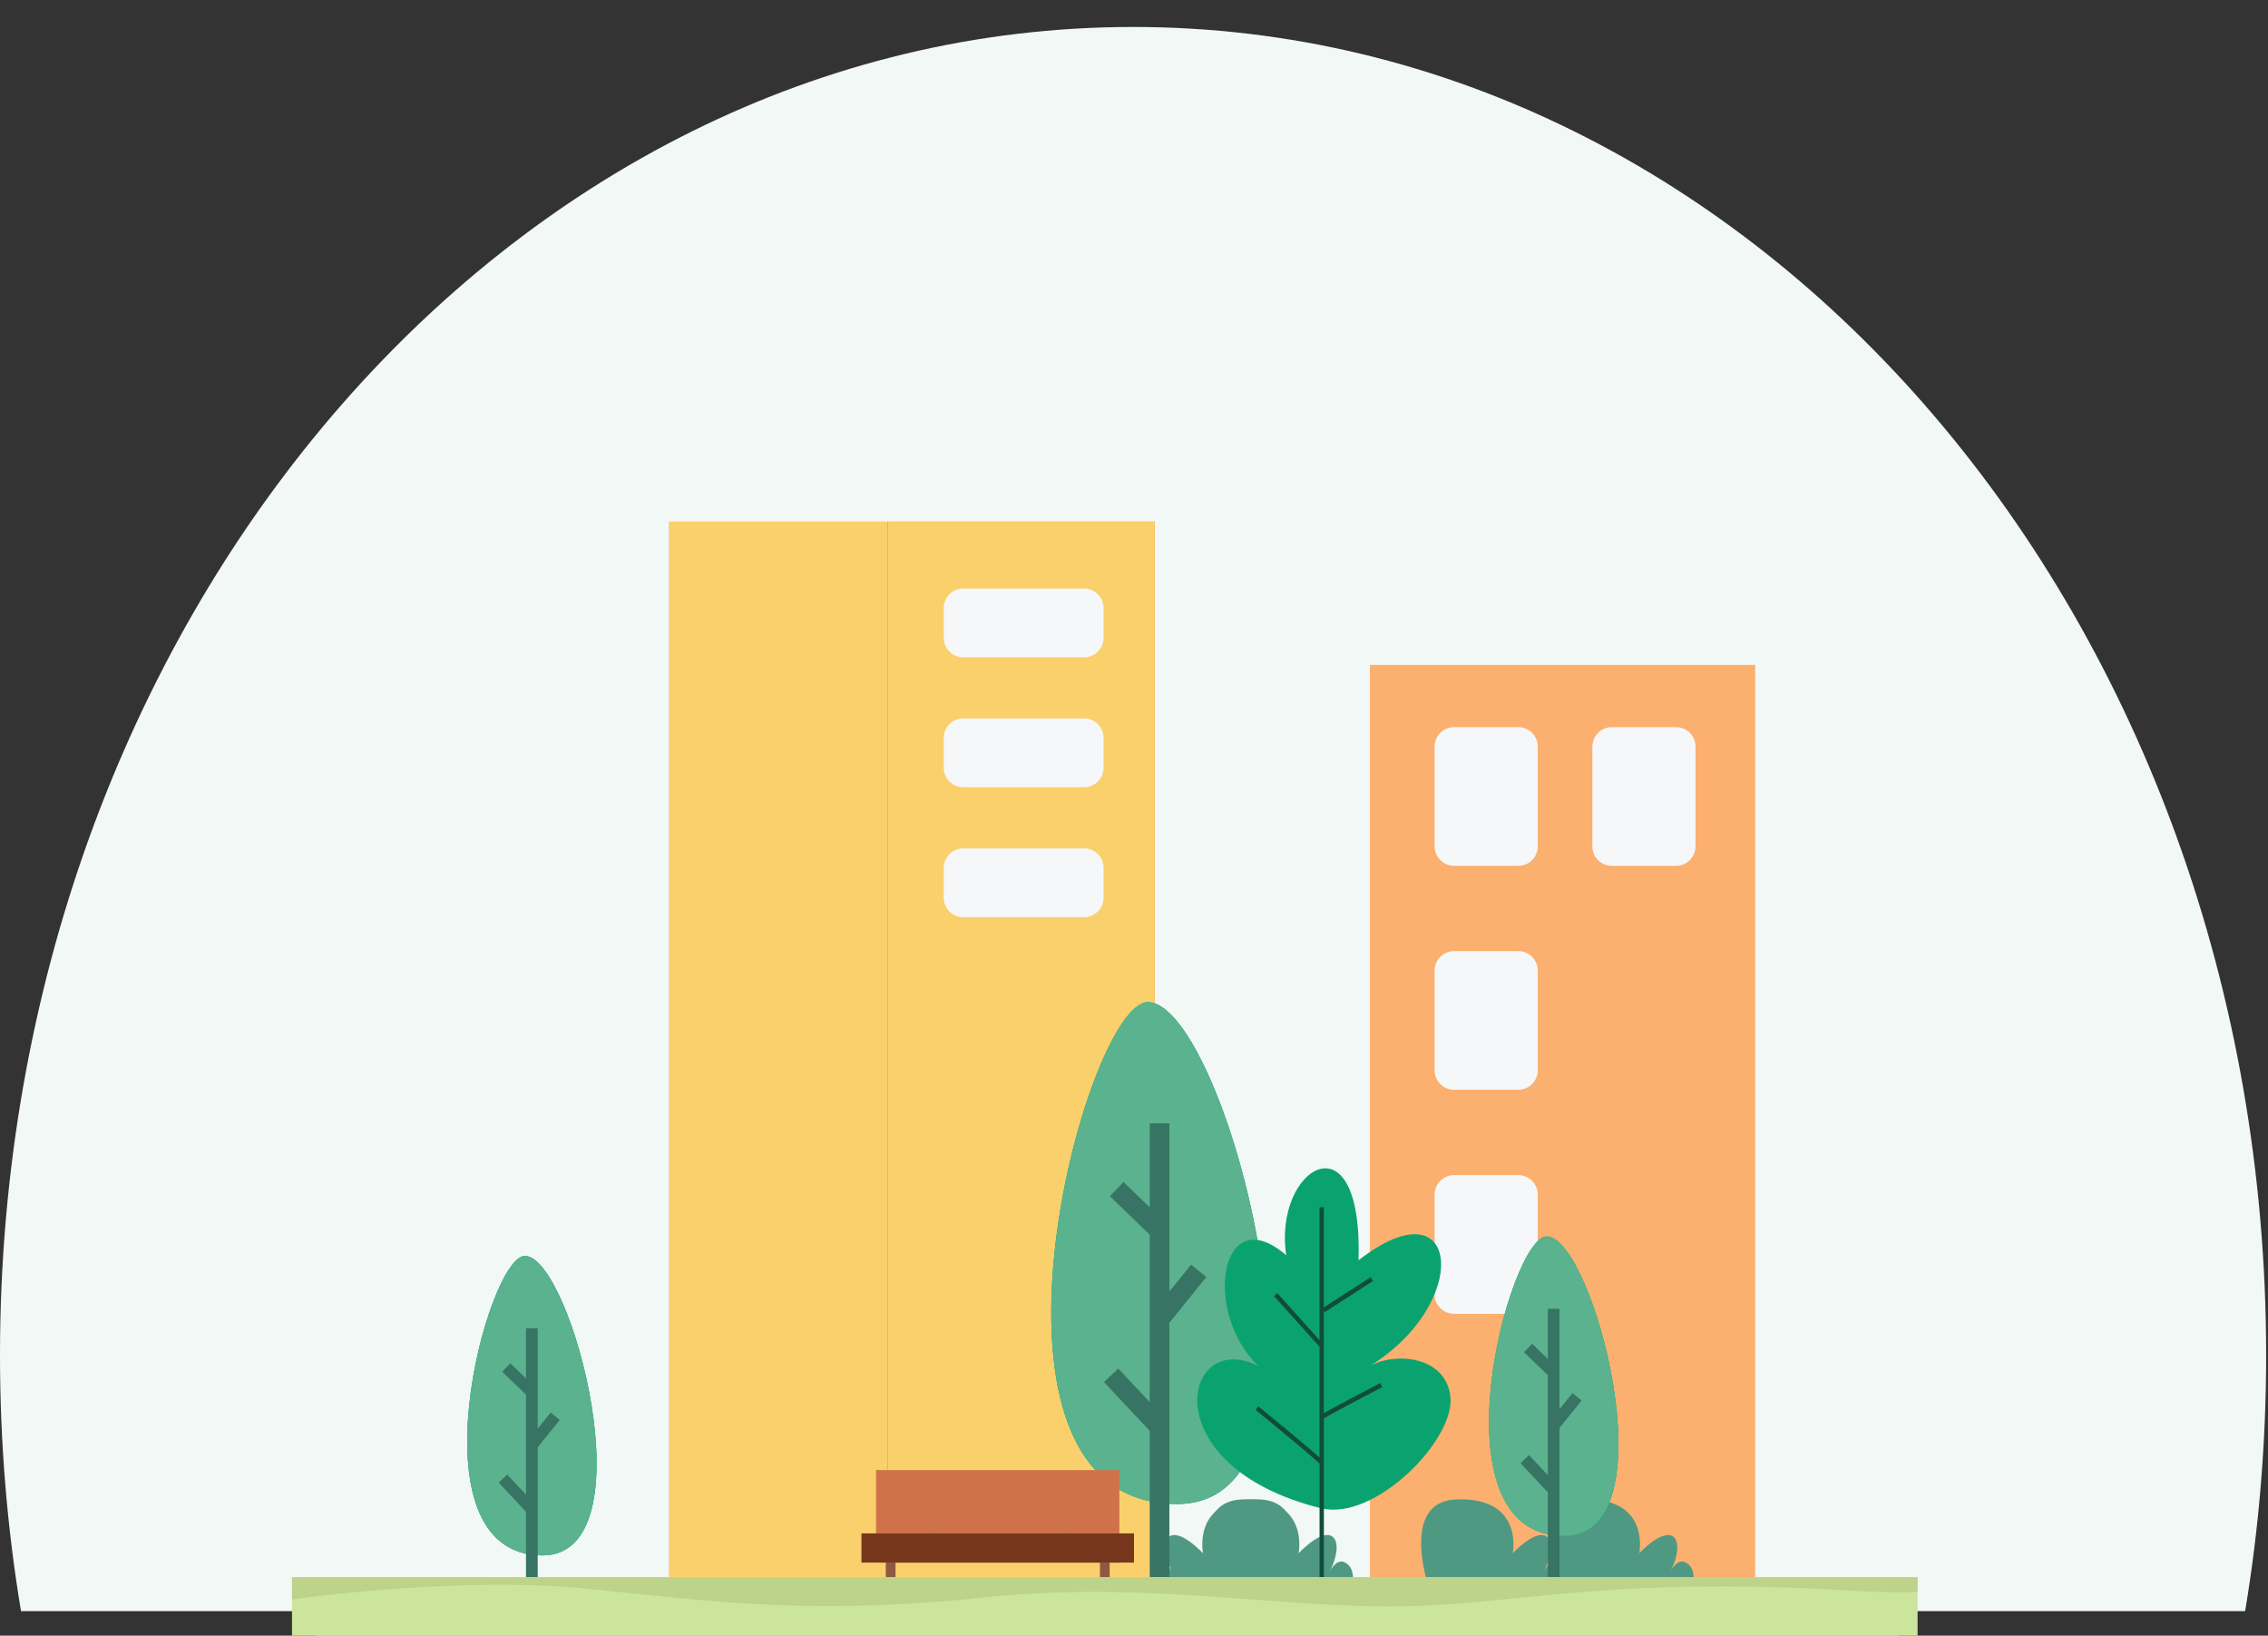 <svg width="233" height="168" viewBox="0 0 233 168" fill="none" xmlns="http://www.w3.org/2000/svg">
<rect x="0" y="0" width="233" height="168" fill="#333333" stroke="none"/>
<g clip-path="url(#clip0_2639_2678)">
<path d="M232.809 139.198C232.809 148.075 232.084 156.914 230.651 165.484H2.158C0.725 156.914 -0 148.075 1.19819e-07 139.198C1.19819e-07 63.85 52.115 2.77 116.406 2.77C180.697 2.77 232.809 63.85 232.809 139.198Z" fill="#F2F8F5"/>
<path opacity="0.75" d="M180.318 68.299H140.738V163.141H180.318V68.299Z" fill="#FD9843"/>
<path d="M173.899 163C173.899 163 174.422 161.011 173.088 160.45C172.264 160.103 171.634 161.373 171.634 161.373C173.162 158.375 172.131 155.773 168.411 159.538C168.411 159.538 169.584 153.779 162.63 154.007C156.76 154.199 159.773 163 159.773 163H173.899Z" fill="#4F9982"/>
<path d="M160.899 163C160.899 163 161.422 161.011 160.088 160.45C159.264 160.103 158.634 161.373 158.634 161.373C160.162 158.375 159.131 155.773 155.411 159.538C155.411 159.538 156.584 153.779 149.63 154.007C143.76 154.199 146.773 163 146.773 163H160.899Z" fill="#4F9982"/>
<path d="M138.899 163C138.899 163 139.422 161.011 138.088 160.45C137.264 160.103 136.634 161.373 136.634 161.373C138.162 158.375 137.131 155.773 133.411 159.538C133.411 159.538 134.584 153.779 127.63 154.007C121.76 154.199 124.773 163 124.773 163H138.899Z" fill="#4F9982"/>
<path d="M118.101 163C118.101 163 117.578 161.011 118.912 160.45C119.736 160.103 120.366 161.373 120.366 161.373C118.838 158.375 119.869 155.773 123.589 159.538C123.589 159.538 122.416 153.779 129.37 154.007C135.24 154.199 132.227 163 132.227 163H118.101Z" fill="#4F9982"/>
<path d="M155.979 74.688H149.381C148.276 74.688 147.381 75.583 147.381 76.688V86.932C147.381 88.037 148.276 88.932 149.381 88.932H155.979C157.084 88.932 157.979 88.037 157.979 86.932V76.688C157.979 75.583 157.084 74.688 155.979 74.688Z" fill="#F6F7F8"/>
<path d="M172.188 74.688H165.59C164.485 74.688 163.59 75.583 163.59 76.688V86.932C163.59 88.037 164.485 88.932 165.59 88.932H172.188C173.293 88.932 174.188 88.037 174.188 86.932V76.688C174.188 75.583 173.293 74.688 172.188 74.688Z" fill="#F6F7F8"/>
<path d="M155.979 97.692H149.381C148.276 97.692 147.381 98.587 147.381 99.692V109.936C147.381 111.041 148.276 111.936 149.381 111.936H155.979C157.084 111.936 157.979 111.041 157.979 109.936V99.692C157.979 98.587 157.084 97.692 155.979 97.692Z" fill="#F6F7F8"/>
<path d="M155.979 120.702H149.381C148.276 120.702 147.381 121.597 147.381 122.702V132.946C147.381 134.05 148.276 134.946 149.381 134.946H155.979C157.084 134.946 157.979 134.05 157.979 132.946V122.702C157.979 121.597 157.084 120.702 155.979 120.702Z" fill="#F6F7F8"/>
<path d="M88.82 152.448V163.92H84.763V154.362C84.763 153.566 84.449 152.803 83.888 152.241C83.328 151.678 82.568 151.362 81.776 151.362H71.691V147.6H84.005C85.282 147.605 86.506 148.117 87.409 149.026C88.311 149.934 88.818 151.165 88.82 152.448Z" fill="#2A4055"/>
<path d="M100.967 124.032V164.646H103.727V125.34C103.727 124.796 103.942 124.274 104.325 123.889C104.709 123.504 105.228 123.288 105.77 123.288H110.299V120.732H104.229C103.361 120.738 102.532 121.089 101.921 121.707C101.31 122.325 100.967 123.161 100.967 124.032Z" fill="#2A4055"/>
<path d="M118.634 53.586H68.766V167.838H118.634V53.586Z" fill="#FC865A"/>
<path d="M118.634 53.586H68.766V167.838H118.634V53.586Z" fill="#EA5426"/>
<path opacity="0.75" d="M118.634 53.586H68.766V167.838H118.634V53.586Z" fill="#FFF983"/>
<path d="M118.633 53.586H91.205V167.838H118.633V53.586Z" fill="#FC865A"/>
<path d="M118.633 53.586H91.205V167.838H118.633V53.586Z" fill="#EA5426"/>
<path opacity="0.75" d="M118.633 53.586H91.205V167.838H118.633V53.586Z" fill="#FFF983"/>
<path d="M91.5 160.5V163.5M113.5 160.5V162.5" stroke="#8D5943"/>
<path d="M111.373 60.449H98.953C97.849 60.449 96.953 61.344 96.953 62.449V65.514C96.953 66.619 97.849 67.514 98.953 67.514H111.373C112.477 67.514 113.373 66.619 113.373 65.514V62.449C113.373 61.344 112.477 60.449 111.373 60.449Z" fill="#F6F7F8"/>
<path d="M111.373 73.794H98.953C97.849 73.794 96.953 74.69 96.953 75.794V78.86C96.953 79.964 97.849 80.86 98.953 80.86H111.373C112.477 80.86 113.373 79.964 113.373 78.86V75.794C113.373 74.69 112.477 73.794 111.373 73.794Z" fill="#F6F7F8"/>
<path d="M111.373 87.14H98.953C97.849 87.14 96.953 88.036 96.953 89.14V92.206C96.953 93.31 97.849 94.206 98.953 94.206H111.373C112.477 94.206 113.373 93.31 113.373 92.206V89.14C113.373 88.036 112.477 87.14 111.373 87.14Z" fill="#F6F7F8"/>
<path d="M120.935 154.479C139.516 154.479 125.948 102.927 117.926 102.937C111.438 102.947 97.821 154.479 120.935 154.479Z" fill="#17C690"/>
<path d="M120.935 154.479C139.516 154.479 125.948 102.927 117.926 102.937C111.438 102.947 97.821 154.479 120.935 154.479Z" fill="#0AA370"/>
<path opacity="0.75" d="M120.935 154.479C139.516 154.479 125.948 102.927 117.926 102.937C111.438 102.947 97.821 154.479 120.935 154.479Z" fill="#75B798"/>
<path d="M120.133 115.384H118.117V164.942H120.133V115.384Z" fill="#377464"/>
<path d="M114.886 140.57L113.418 141.958L118.394 147.266L119.862 145.879L114.886 140.57Z" fill="#377464"/>
<path d="M122.364 129.894L118.334 134.884L119.899 136.159L123.93 131.169L122.364 129.894Z" fill="#377464"/>
<path d="M115.417 121.41L114.021 122.871L118.407 127.095L119.803 125.634L115.417 121.41Z" fill="#377464"/>
<path d="M160.696 157.76C171.785 157.76 163.688 126.994 158.901 127C155.029 127.006 146.902 157.76 160.696 157.76Z" fill="#17C690"/>
<path d="M160.696 157.76C171.785 157.76 163.688 126.994 158.901 127C155.029 127.006 146.902 157.76 160.696 157.76Z" fill="#0AA370"/>
<path opacity="0.75" d="M160.696 157.76C171.785 157.76 163.688 126.994 158.901 127C155.029 127.006 146.902 157.76 160.696 157.76Z" fill="#75B798"/>
<path d="M160.217 134.429H159.014V164.005H160.217V134.429Z" fill="#377464"/>
<path d="M157.085 149.46L156.209 150.288L159.179 153.456L160.055 152.628L157.085 149.46Z" fill="#377464"/>
<path d="M161.55 143.088L159.145 146.066L160.079 146.827L162.484 143.849L161.55 143.088Z" fill="#377464"/>
<path d="M157.403 138.025L156.57 138.897L159.188 141.418L160.02 140.546L157.403 138.025Z" fill="#377464"/>
<path d="M55.719 159.76C66.809 159.76 58.712 128.994 53.924 129C50.052 129.006 41.925 159.76 55.719 159.76Z" fill="#17C690"/>
<path d="M55.719 159.76C66.809 159.76 58.712 128.994 53.924 129C50.052 129.006 41.925 159.76 55.719 159.76Z" fill="#0AA370"/>
<path opacity="0.75" d="M55.719 159.76C66.809 159.76 58.712 128.994 53.924 129C50.052 129.006 41.925 159.76 55.719 159.76Z" fill="#75B798"/>
<path d="M55.24 136.429H54.037V166.005H55.24V136.429Z" fill="#377464"/>
<path d="M52.108 151.46L51.232 152.288L54.202 155.456L55.078 154.628L52.108 151.46Z" fill="#377464"/>
<path d="M56.573 145.088L54.168 148.066L55.102 148.827L57.508 145.849L56.573 145.088Z" fill="#377464"/>
<path d="M52.426 140.025L51.594 140.897L54.211 143.418L55.044 142.546L52.426 140.025Z" fill="#377464"/>
<path d="M195.078 162.505H32.447V168H195.078V162.505Z" fill="#DEE2E6"/>
<path d="M135.695 154.914C141.245 156.294 149.475 147.884 149.007 143.478C148.538 139.072 142.82 138.791 140.289 140.572C151.273 134.175 150.202 121.156 139.565 129.452C140.041 114.211 130.753 119.932 132.144 128.936C125.394 123.102 123.452 134.73 129.286 140.326C121.555 136.338 118.213 150.567 135.695 154.914Z" fill="#0AA370"/>
<path d="M142 142.476L141.806 142.049C141.791 142.057 140.257 142.858 138.744 143.663C137.21 144.478 136.416 144.902 136.004 145.146V134.618L136.093 134.779L141.052 131.58L140.824 131.174L136.004 134.283V124H135.561V137.649L131.219 132.812L130.9 133.144L135.561 138.337V149.704C135.129 149.307 134.277 148.579 132.593 147.182C130.949 145.818 129.283 144.46 129.266 144.447L129 144.826C131.35 146.741 135.12 149.858 135.563 150.34V163H136.007V145.687C136.567 145.335 139.823 143.614 142 142.476Z" fill="#114C3A"/>
<path d="M197 162H30V169H197V162Z" fill="#CCE59D"/>
<path d="M197 162V163.52C195.16 163.588 192.934 163.551 190.279 163.386C164.672 161.8 155.418 165.015 142.687 165C129.957 164.985 117.195 162.386 100.919 164.098C83.516 165.93 73.032 164.488 60.348 163.183C50.01 162.12 36.363 163.386 30 164.288V162H197Z" fill="#BCD389"/>
<path d="M90 157.5V151H115V157.5H90Z" fill="#CF7249"/>
<path d="M95.5 157.5V160M109.5 157.5V160M90.5 160H115" stroke="#753D25"/>
<path d="M89 158V160H116V158H89Z" fill="#77371C" stroke="#77371C"/>
</g>
<defs>
<clipPath id="clip0_2639_2678">
<rect width="233" height="168" fill="white"/>
</clipPath>
</defs>
</svg>
